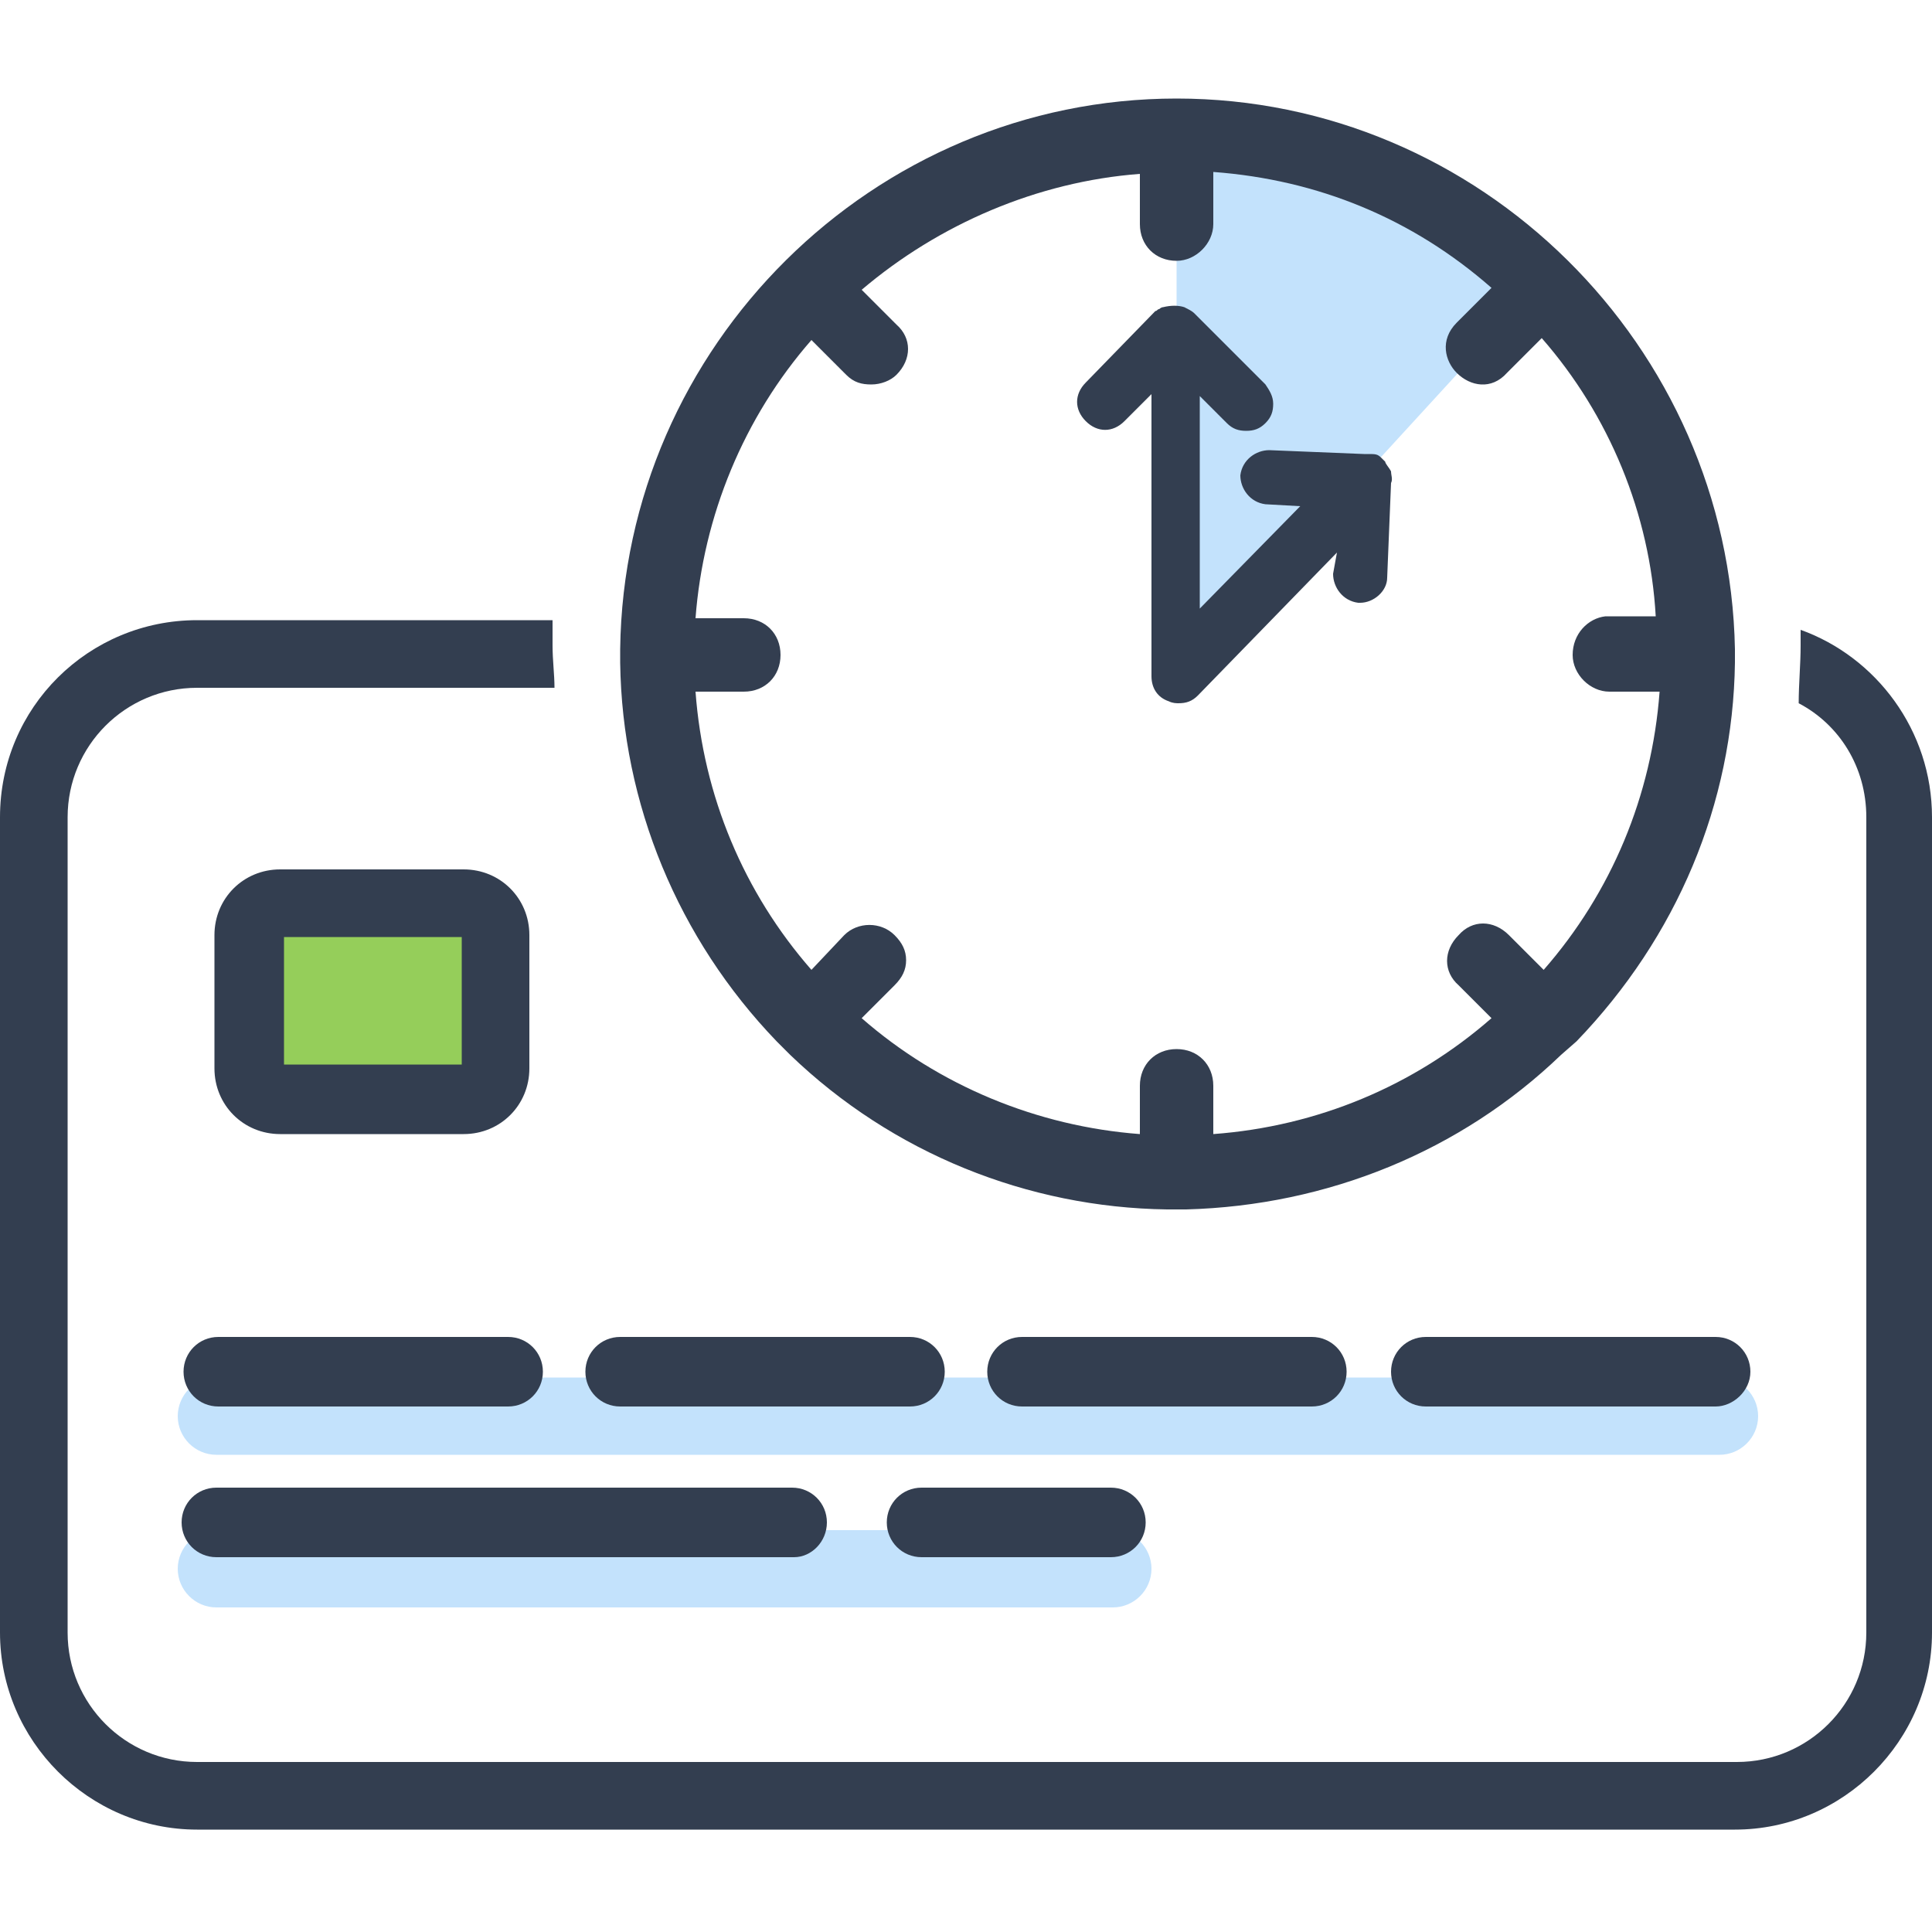 <svg width="60" height="60" viewBox="0 0 60 60" fill="none" xmlns="http://www.w3.org/2000/svg">
<path d="M55.92 19.56C55.92 19.74 55.92 19.86 55.92 20.04C55.92 20.64 55.86 21.24 55.86 21.84C57.12 22.5 57.96 23.82 57.96 25.38V50.7C57.96 52.92 56.16 54.72 53.94 54.72H6.12C3.9 54.72 2.1 52.92 2.1 50.7V25.38C2.1 23.16 3.9 21.36 6.12 21.36H17.22C17.22 20.94 17.16 20.52 17.16 20.04C17.16 19.74 17.16 19.5 17.16 19.26H6.12C2.76 19.26 0 21.96 0 25.38V50.7C0 54.06 2.76 56.82 6.12 56.82H53.88C57.24 56.82 60 54.06 60 50.7V25.38C60 22.68 58.26 20.4 55.92 19.56Z" fill="#333E50"/>
<path d="M14.04 33.9H9.18C8.22 33.9 7.44 33.12 7.44 32.16V29.28C7.44 28.32 8.22 27.54 9.18 27.54H14.04C15 27.54 15.78 28.32 15.78 29.28V32.16C15.78 33.12 15 33.9 14.04 33.9Z" fill="#95CE5A"/>
<path d="M14.34 29.1V33.06H8.82V29.1H14.34ZM14.4 27H8.7C7.56 27 6.66 27.9 6.66 29.04V33.18C6.66 34.32 7.56 35.22 8.7 35.22H14.4C15.54 35.22 16.44 34.32 16.44 33.18V29.04C16.44 27.9 15.54 27 14.4 27Z" fill="#333E50"/>
<path d="M34.56 49.92H6.72C6.06 49.92 5.52 49.38 5.52 48.72C5.52 48.06 6.06 47.52 6.72 47.52H34.56C35.22 47.52 35.76 48.06 35.76 48.72C35.76 49.38 35.22 49.92 34.56 49.92Z" fill="#C3E2FC"/>
<path d="M53.4 45.18H6.72C6.06 45.18 5.52 44.64 5.52 43.98C5.52 43.32 6.06 42.78 6.72 42.78H53.4C54.06 42.78 54.6 43.32 54.6 43.98C54.6 44.64 54.06 45.18 53.4 45.18Z" fill="#C3E2FC"/>
<path d="M24.66 48.36H6.72C6.12 48.36 5.64 47.88 5.64 47.28C5.64 46.68 6.12 46.2 6.72 46.2H24.6C25.2 46.2 25.68 46.68 25.68 47.28C25.68 47.88 25.2 48.36 24.66 48.36Z" fill="#333E50"/>
<path d="M34.5 48.36H28.62C28.02 48.36 27.54 47.88 27.54 47.28C27.54 46.68 28.02 46.2 28.62 46.2H34.5C35.1 46.2 35.58 46.68 35.58 47.28C35.58 47.88 35.1 48.36 34.5 48.36Z" fill="#333E50"/>
<path d="M15.78 43.68H6.78C6.18 43.68 5.7 43.2 5.7 42.6C5.7 42 6.18 41.52 6.78 41.52H15.78C16.38 41.52 16.86 42 16.86 42.6C16.86 43.2 16.38 43.68 15.78 43.68Z" fill="#333E50"/>
<path d="M28.26 43.68H19.26C18.66 43.68 18.18 43.2 18.18 42.6C18.18 42 18.66 41.52 19.26 41.52H28.26C28.86 41.52 29.34 42 29.34 42.6C29.34 43.2 28.86 43.68 28.26 43.68Z" fill="#333E50"/>
<path d="M40.74 43.68H31.74C31.14 43.68 30.66 43.2 30.66 42.6C30.66 42 31.14 41.52 31.74 41.52H40.74C41.34 41.52 41.82 42 41.82 42.6C41.82 43.2 41.34 43.68 40.74 43.68Z" fill="#333E50"/>
<path d="M53.28 43.68H44.28C43.68 43.68 43.2 43.2 43.2 42.6C43.2 42 43.68 41.52 44.28 41.52H53.28C53.88 41.52 54.36 42 54.36 42.6C54.36 43.2 53.82 43.68 53.28 43.68Z" fill="#333E50"/>
<path d="M36.54 4.32C40.92 4.32 44.88 6.06 47.76 8.88L36.54 21.12V4.32Z" fill="#C3E2FC"/>
<path d="M36.54 3.06C27.12 3.06 19.38 10.74 19.26 20.16V20.58C19.32 24.96 21.06 29.16 24.12 32.34L24.54 32.76C27.72 35.82 31.92 37.5 36.24 37.56H36.84C41.22 37.44 45.36 35.76 48.48 32.76L48.96 32.34C52.08 29.1 53.82 24.96 53.88 20.58V20.16C53.7 10.74 45.96 3.06 36.54 3.06ZM48.84 20.34C48.84 20.94 49.38 21.48 49.98 21.48H51.54C51.3 24.72 50.04 27.72 47.94 30.12L46.86 29.04C46.38 28.56 45.72 28.56 45.3 29.04C44.82 29.52 44.82 30.18 45.3 30.6L46.32 31.62C43.92 33.72 40.92 34.98 37.68 35.22V33.72C37.68 33.06 37.2 32.58 36.54 32.58C35.88 32.58 35.4 33.06 35.4 33.72V35.22C32.22 34.98 29.16 33.72 26.76 31.62L27.78 30.6C28.02 30.36 28.14 30.12 28.14 29.82C28.14 29.52 28.02 29.28 27.78 29.04C27.36 28.62 26.64 28.62 26.22 29.04L25.2 30.12C23.1 27.72 21.84 24.72 21.6 21.48H23.1C23.76 21.48 24.24 21 24.24 20.34C24.24 19.68 23.76 19.2 23.1 19.2H21.6C21.84 16.02 23.1 12.96 25.2 10.56L26.28 11.64C26.52 11.88 26.76 11.94 27.06 11.94C27.36 11.94 27.66 11.82 27.84 11.64C28.32 11.16 28.32 10.5 27.84 10.08L26.76 9C29.16 6.96 32.22 5.64 35.4 5.4V6.96C35.4 7.62 35.88 8.1 36.54 8.1C37.14 8.1 37.68 7.56 37.68 6.96V5.34C40.92 5.58 43.86 6.78 46.32 8.94L45.24 10.02C44.7 10.56 44.88 11.22 45.24 11.58C45.66 12 46.32 12.12 46.8 11.58L47.88 10.5C49.98 12.9 51.24 15.96 51.42 19.14H49.86C49.32 19.2 48.84 19.68 48.84 20.34Z" fill="#333E50"/>
<path d="M43.2 14.64C43.14 14.52 43.02 14.4 43.02 14.34L42.9 14.22C42.78 14.1 42.72 14.1 42.48 14.1H42.36L39.42 13.98C39 13.98 38.58 14.28 38.52 14.76C38.52 15.18 38.82 15.6 39.3 15.66L40.38 15.72L37.26 18.9V12.3L38.1 13.14C38.28 13.32 38.46 13.38 38.7 13.38C38.94 13.38 39.12 13.32 39.3 13.14C39.48 12.96 39.54 12.78 39.54 12.54C39.54 12.3 39.42 12.12 39.3 11.94L37.08 9.72C37.02 9.66 36.9 9.6 36.78 9.54C36.6 9.48 36.36 9.48 36.12 9.54C36.06 9.54 36 9.6 36 9.6C35.94 9.6 35.94 9.66 35.88 9.66L33.72 11.88C33.36 12.24 33.36 12.72 33.72 13.08C34.08 13.44 34.56 13.44 34.92 13.08L35.76 12.24V21C35.76 21.36 35.94 21.66 36.3 21.78C36.42 21.84 36.54 21.84 36.6 21.84C36.84 21.84 37.02 21.78 37.2 21.6L41.52 17.16L41.4 17.82C41.4 18.24 41.7 18.66 42.18 18.72H42.24C42.66 18.72 43.08 18.36 43.08 17.94L43.2 15C43.26 14.88 43.2 14.76 43.2 14.64Z" fill="#333E50"/>
</svg>
